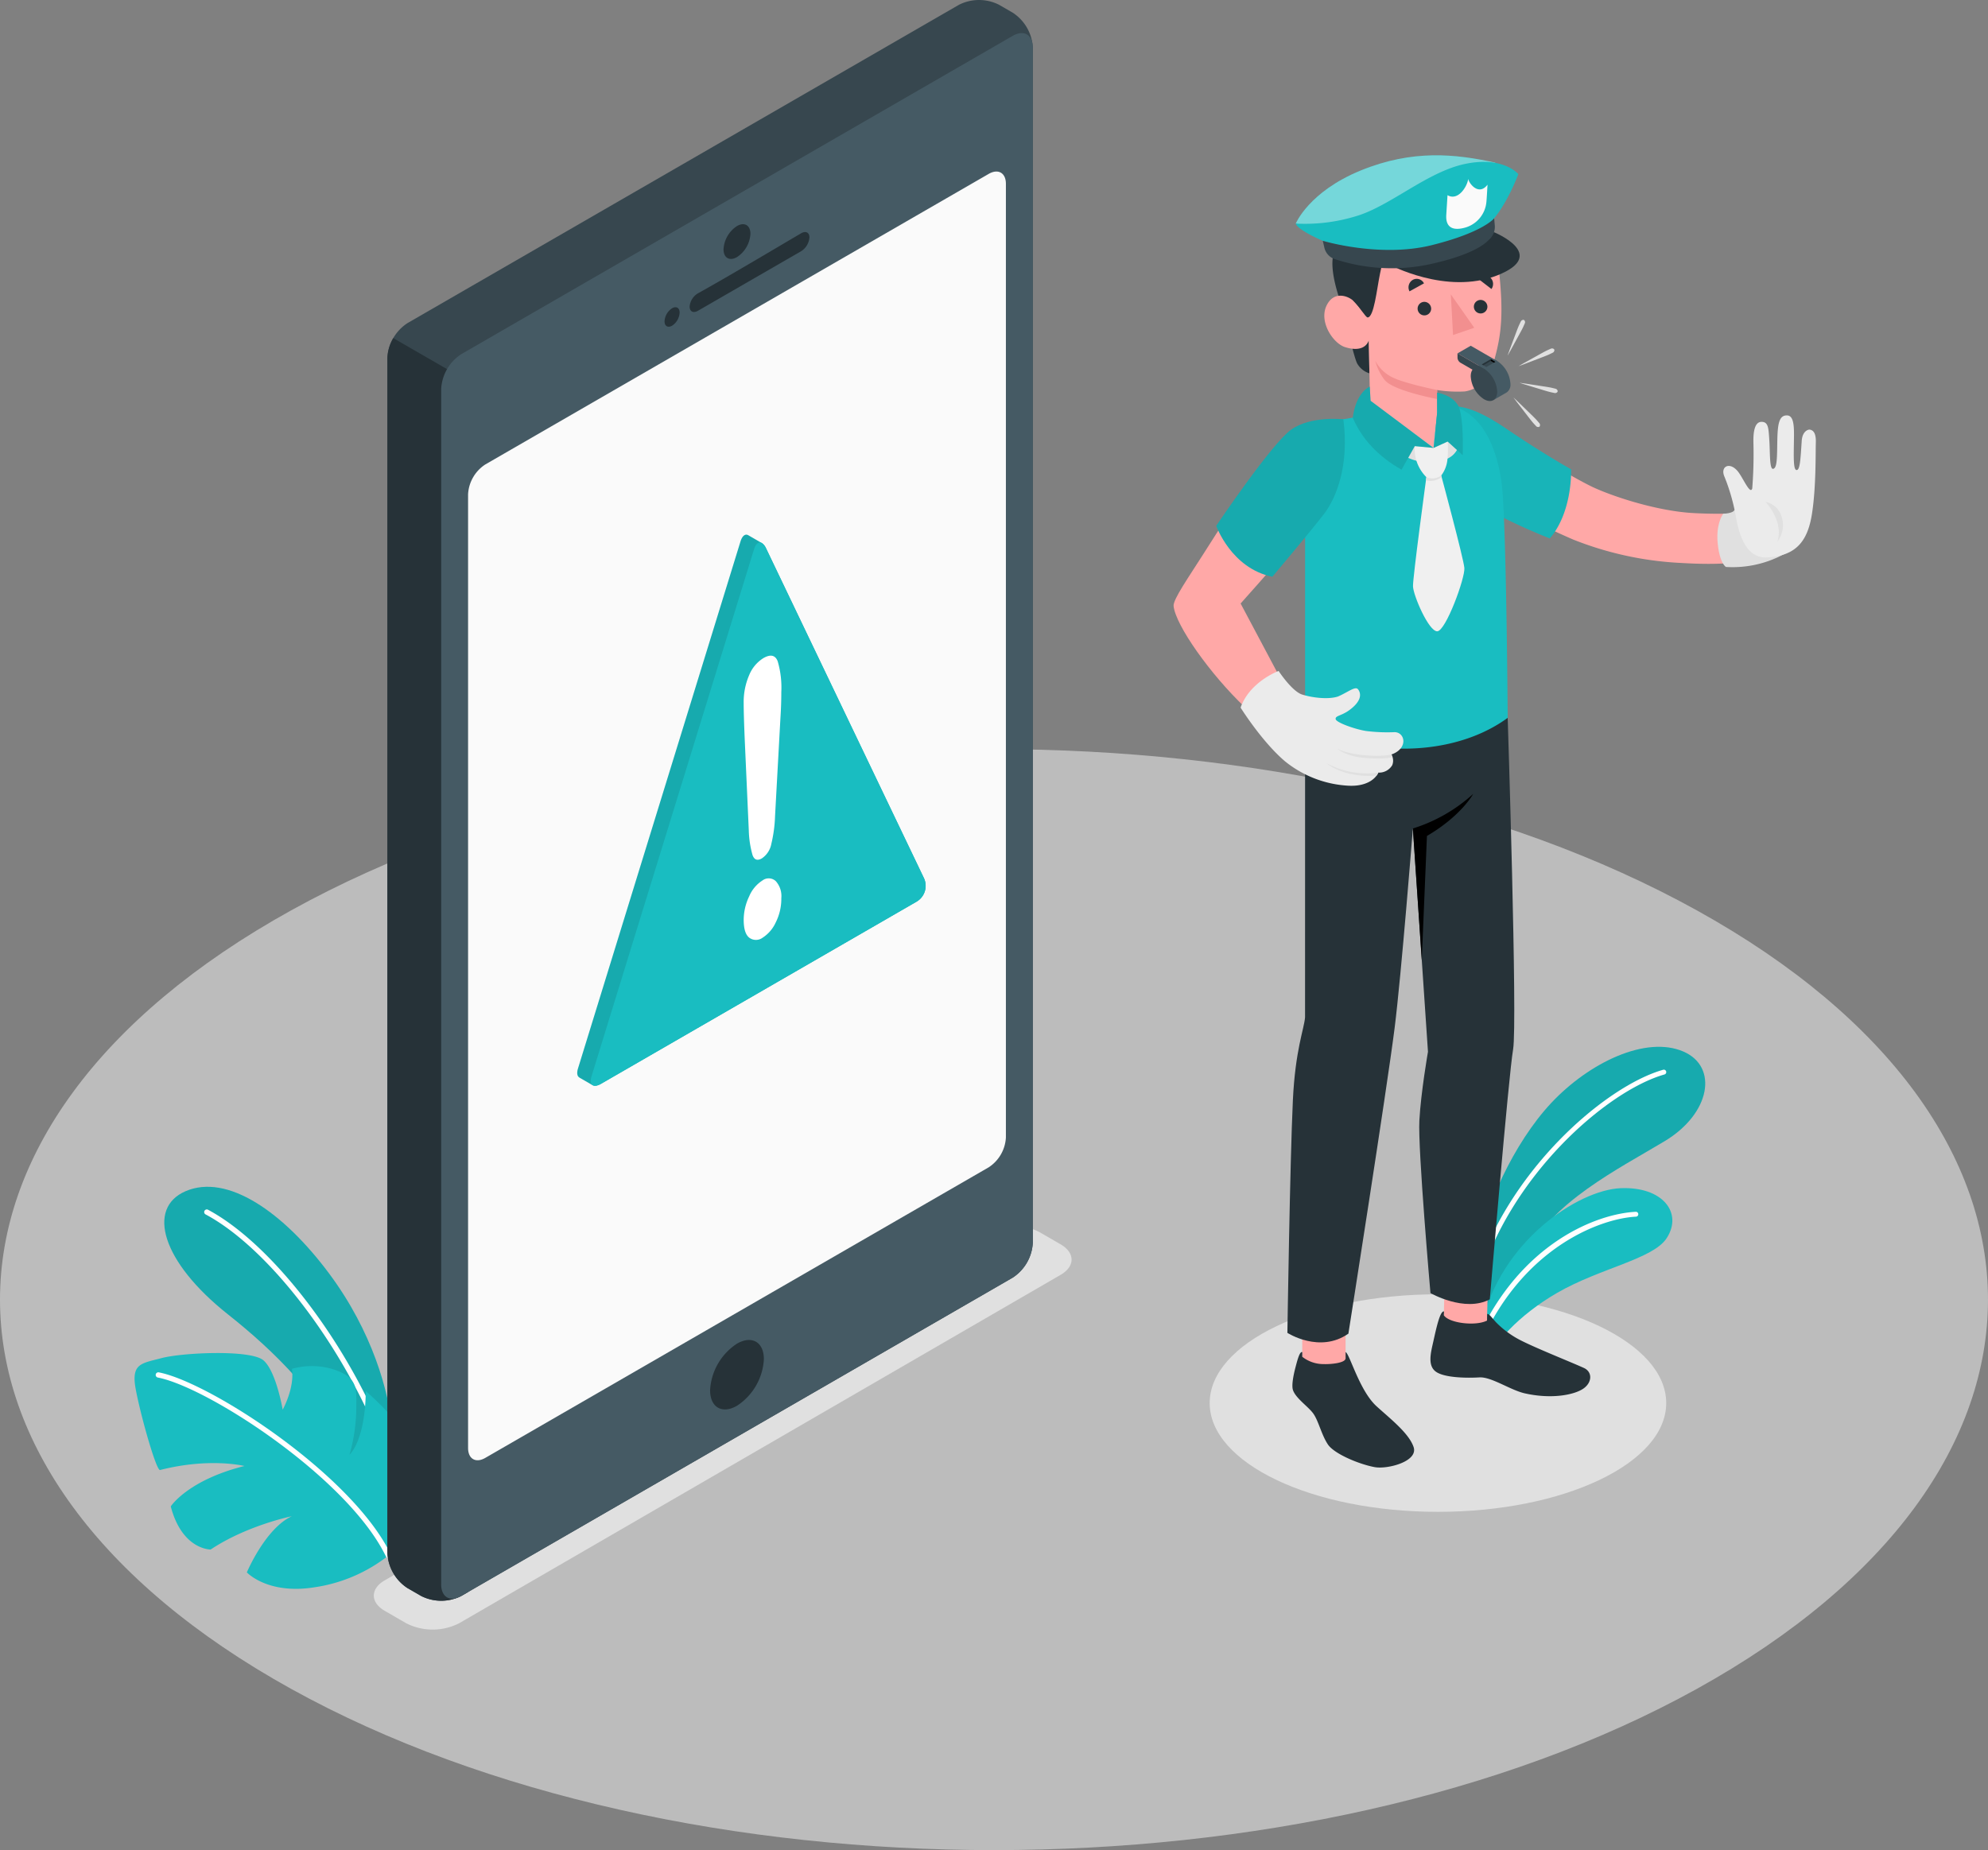 <svg xmlns="http://www.w3.org/2000/svg" width="447.716" height="416.758" viewBox="0 0 447.716 416.758">
  <rect x="0" y="0" width="447.716" height="416.758" fill="#808080" stroke="none"/>
  <g id="Group_6281" data-name="Group 6281" transform="translate(-25.362 -50.752)">
    <g id="Floor">
      <path id="Floor-2" data-name="Floor" d="M407.51,431.19c-87.422,48.426-229.161,48.427-316.582,0s-87.422-126.941,0-175.367,229.161-48.427,316.583,0S494.933,382.764,407.51,431.19Z" fill="#f5f5f5" opacity="0.509"/>
    </g>
    <g id="Shadow">
      <path id="Shadow-2" data-name="Shadow" d="M116.856,416.413l-4.844-2.8c-3.286-1.9-3.286-4.974,0-6.871l135.466-78.488a13.153,13.153,0,0,1,11.9,0l4.846,2.8c3.287,1.9,3.287,4.973,0,6.87L128.756,416.413A13.153,13.153,0,0,1,116.856,416.413Z" fill="#e0e0e0"/>
      <ellipse id="Shadow-3" data-name="Shadow" cx="51.409" cy="24.502" rx="51.409" ry="24.502" transform="translate(297.793 342.308)" fill="#e0e0e0"/>
    </g>
    <g id="Plants">
      <g id="Plants-2" data-name="Plants">
        <g id="Group_6248" data-name="Group 6248">
          <g id="Group_6246" data-name="Group 6246">
            <path id="Path_4742" data-name="Path 4742" d="M358.93,330.827c.6-7.483,7.261-22.548,15.807-31.64s21.327-15.214,29.761-11.55c7.855,3.412,6.128,13.939-4.237,20.172s-25.8,13.871-31.09,25.662L358.93,347.637Z" fill="#19bdc1"/>
            <path id="Path_4743" data-name="Path 4743" d="M358.93,330.827c.6-7.483,7.261-22.548,15.807-31.64s21.327-15.214,29.761-11.55c7.855,3.412,6.128,13.939-4.237,20.172s-25.8,13.871-31.09,25.662L358.93,347.637Z" opacity="0.1"/>
          </g>
          <g id="Group_6247" data-name="Group 6247">
            <path id="Path_4744" data-name="Path 4744" d="M357.555,341.022a.55.55,0,0,0,.528-.4c7.065-25.141,29.4-44.242,42.136-47.835a.55.55,0,0,0,.379-.677.542.542,0,0,0-.677-.379c-12.98,3.661-35.722,23.072-42.894,48.594a.55.55,0,0,0,.528.7Z" fill="#fff"/>
          </g>
        </g>
        <g id="Group_6251" data-name="Group 6251">
          <g id="Group_6249" data-name="Group 6249">
            <path id="Path_4745" data-name="Path 4745" d="M360.05,357.679c1.54-4.11,7.236-10.638,16.007-15.7,9.7-5.6,21.571-7.585,24.65-12.307,3.7-5.671-.85-11.677-10.387-11.265s-27.176,11.96-31.39,31.144Z" fill="#19bdc1"/>
          </g>
          <g id="Group_6250" data-name="Group 6250">
            <path id="Path_4746" data-name="Path 4746" d="M358.577,353.118a.549.549,0,0,0,.5-.323c9.594-21.254,26.908-27.592,34.722-27.974a.55.55,0,0,0,.521-.575.541.541,0,0,0-.575-.521c-8.641.422-25.876,6.925-35.668,28.618a.55.55,0,0,0,.5.775Z" fill="#fff"/>
          </g>
        </g>
      </g>
      <g id="Plants-3" data-name="Plants">
        <g id="Group_6252" data-name="Group 6252">
          <path id="Path_4747" data-name="Path 4747" d="M113.682,372.7c-.67-8.329-4.482-22.009-14.167-35.028-10.363-13.932-23-22.651-32.385-18.573-8.743,3.8-5.428,15.863,9.617,27.766,10.558,8.353,21.506,19.219,27.389,32.344l9.546,16.7Z" fill="#19bdc1"/>
        </g>
        <g id="Group_6253" data-name="Group 6253" opacity="0.1">
          <path id="Path_4748" data-name="Path 4748" d="M113.682,372.7c-.67-8.329-4.482-22.009-14.167-35.028-10.363-13.932-23-22.651-32.385-18.573-8.743,3.8-5.428,15.863,9.617,27.766,10.558,8.353,21.506,19.219,27.389,32.344l9.546,16.7Z"/>
        </g>
        <g id="Group_6254" data-name="Group 6254">
          <path id="Path_4749" data-name="Path 4749" d="M112.838,379.048a.591.591,0,0,1-.556-.39c-8.387-23.091-25.851-46.456-40.622-54.349a.592.592,0,1,1,.557-1.045c15,8.016,32.7,31.656,41.177,54.989a.591.591,0,0,1-.354.759A.6.6,0,0,1,112.838,379.048Z" fill="#fff"/>
        </g>
        <g id="Group_6256" data-name="Group 6256">
          <path id="Path_4750" data-name="Path 4750" d="M112.838,401.16a35.2,35.2,0,0,1-16.71,7.157c-10.528,1.667-15.174-3.368-15.174-3.368S85.1,395.074,91.078,392.3c0,0-10.137,2.066-18.272,7.5,0,0-6.429.1-8.988-9.714,0,0,3.809-5.9,16.589-9.1,0,0-7.775-1.957-18.98.9-.84.334-4.421-12.352-5.5-18.2s1.269-5.791,5.832-7.01,20.1-1.984,22.957.526,4.307,11.09,4.307,11.09,2.733-4.855,2.078-9.189a16.309,16.309,0,0,1,9.708.232c5.125,1.787,4.8,4.285,4.8,8.015a39.461,39.461,0,0,1-1.536,11.106s3.54-3.063,3.665-14.353c0,0,6.927,5.929,9.71,11.025S119.52,393.556,112.838,401.16Z" fill="#19bdc1"/>
          <g id="Group_6255" data-name="Group 6255">
            <path id="Path_4751" data-name="Path 4751" d="M112.838,401.752a.592.592,0,0,1-.533-.335c-8.5-17.651-40.082-38.161-51.4-40.361a.592.592,0,1,1,.227-1.163c11.5,2.237,43.606,23.078,52.236,41.01a.591.591,0,0,1-.276.79A.578.578,0,0,1,112.838,401.752Z" fill="#fff"/>
          </g>
        </g>
      </g>
    </g>
    <g id="Device">
      <g id="Device-2" data-name="Device">
        <g id="Device-3" data-name="Device">
          <path id="Path_4752" data-name="Path 4752" d="M120.2,410.259l-3.073-1.774a9.991,9.991,0,0,1-4.519-7.828V131.367a9.988,9.988,0,0,1,4.519-7.827l124.2-71.707a9.988,9.988,0,0,1,9.038,0l3.075,1.776a9.988,9.988,0,0,1,4.519,7.827v269.29a9.988,9.988,0,0,1-4.519,7.827l-124.2,71.706A9.988,9.988,0,0,1,120.2,410.259Z" fill="#37474f"/>
          <path id="Path_4753" data-name="Path 4753" d="M130.775,136.638l-16.844-9.725a9.247,9.247,0,0,0-1.323,4.454v269.29a9.991,9.991,0,0,0,4.519,7.828l3.073,1.774a9.988,9.988,0,0,0,9.038,0l1.537-.887Z" fill="#263238"/>
          <path id="Path_4754" data-name="Path 4754" d="M124.719,138.36V407.65c0,2.882,2.023,4.05,4.519,2.609l124.2-71.706a9.988,9.988,0,0,0,4.519-7.827V61.436c0-2.882-2.023-4.05-4.519-2.609l-124.2,71.706A9.988,9.988,0,0,0,124.719,138.36Z" fill="#455a64"/>
          <path id="Path_4755" data-name="Path 4755" d="M134.649,155.382,248.026,89.924c2.14-1.235,3.874-.234,3.874,2.236V306.995a8.56,8.56,0,0,1-3.874,6.709L134.65,379.163c-2.139,1.235-3.874.233-3.874-2.237V162.091A8.56,8.56,0,0,1,134.649,155.382Z" fill="#fafafa"/>
          <path id="Path_4756" data-name="Path 4756" d="M191.337,101.673c1.673-.966,3.029-.183,3.029,1.748a6.694,6.694,0,0,1-3.029,5.245c-1.672.965-3.028.183-3.028-1.749A6.692,6.692,0,0,1,191.337,101.673Z" fill="#263238"/>
          <g id="Group_6257" data-name="Group 6257">
            <path id="Path_4757" data-name="Path 4757" d="M182.593,116.8c6.152-3.4,17.129-9.934,23.195-13.5,1.03-.6,1.864-.188,1.864.933a4.021,4.021,0,0,1-1.873,3.111L182.545,120.76c-1.035.6-1.873.172-1.873-.949A3.847,3.847,0,0,1,182.593,116.8Z" fill="#263238"/>
            <path id="Path_4758" data-name="Path 4758" d="M176.723,120.191c.94-.542,1.7-.1,1.7.982a3.76,3.76,0,0,1-1.7,2.945c-.94.542-1.7.1-1.7-.982A3.758,3.758,0,0,1,176.723,120.191Z" fill="#263238"/>
          </g>
          <path id="Path_4759" data-name="Path 4759" d="M191.337,353.426c3.345-1.931,6.057-.365,6.057,3.5a13.387,13.387,0,0,1-6.057,10.49c-3.344,1.931-6.056.365-6.056-3.5A13.39,13.39,0,0,1,191.337,353.426Z" fill="#263238"/>
        </g>
        <g id="Alert">
          <path id="Path_4760" data-name="Path 4760" d="M233.449,248.579l-35.555-74.286a2.7,2.7,0,0,0-.957-1.207v0l-3.051-1.762,0,0c-.673-.385-1.353.089-1.761,1.411L155.541,291.413c-.331,1.075-.187,1.775.289,2.04l-.006.02,3.049,1.76.007-.02c.4.221,1.033.14,1.85-.332l71.09-41.044A4.117,4.117,0,0,0,233.449,248.579Z" fill="#19bdc1"/>
          <path id="Path_4761" data-name="Path 4761" d="M233.449,248.579l-35.555-74.286a2.7,2.7,0,0,0-.957-1.207v0l-3.051-1.762,0,0c-.673-.385-1.353.089-1.761,1.411L155.541,291.413c-.331,1.075-.187,1.775.289,2.04l-.006.02,3.049,1.76.007-.02c.4.221,1.033.14,1.85-.332l71.09-41.044A4.117,4.117,0,0,0,233.449,248.579Z" opacity="0.1"/>
          <path id="Path_4762" data-name="Path 4762" d="M158.587,293.172l36.584-118.678c.61-1.979,1.829-2.069,2.723-.2l35.555,74.286a4.117,4.117,0,0,1-1.629,5.258l-71.09,41.044C158.937,295.916,157.977,295.151,158.587,293.172Z" fill="#19bdc1"/>
          <path id="Path_4763" data-name="Path 4763" d="M194,237.87l-.9-20.168q-.253-5.9-.253-8.535a15.231,15.231,0,0,1,1.22-6.3,8.088,8.088,0,0,1,3.212-3.863q2.412-1.392,3.226.708a21.04,21.04,0,0,1,.814,6.937q0,2.849-.2,5.9l-1.206,21.987a31.2,31.2,0,0,1-.842,6.317,5.04,5.04,0,0,1-2.132,3.26q-1.514.875-2.1-.751A22.186,22.186,0,0,1,194,237.87Zm3.114,24.106a2.519,2.519,0,0,1-2.988.019q-1.277-.967-1.276-4.035a12.207,12.207,0,0,1,1.22-5.261,7.835,7.835,0,0,1,2.988-3.6,2.338,2.338,0,0,1,3.015.137,5.04,5.04,0,0,1,1.249,3.836,11.8,11.8,0,0,1-1.263,5.479A8.032,8.032,0,0,1,197.116,261.976Z" fill="#fff"/>
        </g>
      </g>
    </g>
    <g id="Character">
      <g id="Character-2" data-name="Character">
        <g id="Group_6258" data-name="Group 6258">
          <path id="Path_4764" data-name="Path 4764" d="M424.141,165.242c-2.436,1.113-10.167,1.482-17.412,1.085-8.548-.468-19.041-4.024-23.324-6.176-8.693-4.37-20.079-12.5-24.956-15.327s-7.6-1.947-10.449-.27c-3.344,1.97-3.863,6.274,2.618,11.179A150.753,150.753,0,0,0,379.677,172.3a75.467,75.467,0,0,0,24.167,5.259c7.672.45,13.873.311,21.267-1.786C427.351,175.14,426.388,164.215,424.141,165.242Z" fill="#ffa8a7"/>
        </g>
        <g id="Group_6259" data-name="Group 6259">
          <path id="Path_4765" data-name="Path 4765" d="M416,165.551c-.2.868-2.55.924-2.55.924s-1.7,2.194-1.239,6.722,1.855,5.27,1.855,5.27a24.241,24.241,0,0,0,13.105-2.912Z" fill="#e0e0e0"/>
          <path id="Path_4766" data-name="Path 4766" d="M423.01,176.327c6.9-.238,9.456-3.733,10.417-9.792s.8-13.969.875-16.063c.077-2.113-.538-2.818-1.376-2.941-.315-.046-1.647.3-1.8,2.534-.27,4.085-.377,6.6-1.156,6.57s-.652-3.057-.591-7.185c.042-2.779-.046-5.125-1.6-5.125-1.65,0-2.062,1.653-2.144,5.419s.022,6.546-.989,6.621c-.8.06-.639-3.93-.82-6.506-.182-2.6-.176-4.111-1.784-4.079-1.459.03-1.854,2.1-1.794,4.636a99.279,99.279,0,0,1-.263,10.36c-.446,1.493-1.989-2.171-3.117-3.675-1.85-2.467-4.1-1.339-3.192.907a44.352,44.352,0,0,1,2.508,8.507C416.675,169.281,417.844,176.353,423.01,176.327Z" fill="#ebebeb"/>
          <path id="Path_4767" data-name="Path 4767" d="M422.983,163.815s4.158,4.332,2.657,8.957a6.121,6.121,0,0,0,.744-6.2A4.689,4.689,0,0,0,422.983,163.815Z" fill="#e0e0e0"/>
        </g>
        <g id="Group_6260" data-name="Group 6260">
          <path id="Path_4768" data-name="Path 4768" d="M351.019,142.08c2.839.322,5.53-.234,13.69,5.319s14.476,9.072,14.476,9.072.408,9.487-4.79,15.567a135.2,135.2,0,0,1-14.83-6.936C353.684,161.692,351.019,142.08,351.019,142.08Z" fill="#19bdc1"/>
          <path id="Path_4769" data-name="Path 4769" d="M351.019,142.08c2.839.322,5.53-.234,13.69,5.319s14.476,9.072,14.476,9.072.408,9.487-4.79,15.567a135.2,135.2,0,0,1-14.83-6.936C353.684,161.692,351.019,142.08,351.019,142.08Z" opacity="0.05"/>
        </g>
        <g id="Group_6267" data-name="Group 6267">
          <g id="Group_6261" data-name="Group 6261">
            <rect id="Rectangle_1302" data-name="Rectangle 1302" width="9.755" height="16.699" transform="translate(328.396 361.533) rotate(180)" fill="#ffa8a7"/>
            <path id="Path_4770" data-name="Path 4770" d="M350.451,349.4l9.75.335.488-17.673-9.749-.335Z" fill="#ffa8a7"/>
            <path id="Path_4771" data-name="Path 4771" d="M319.281,212.457c0,9.315-.01,67.473-.01,67.473-.227,2.68-2.206,7.323-2.745,18.734-.66,13.989-1.232,52.33-1.232,52.33s7.282,4.708,13.74.173c0,0,8.658-54.979,10.407-68.839,1.525-12.1,4.113-44.953,4.113-44.953l3.4,50.3s-1.591,9.092-1.94,15.509,2.5,38.844,2.5,38.844,7.709,4.433,13.365,1.411c0,0,4.243-50.522,5.249-56.318s-1.219-74.659-1.219-74.659Z" fill="#263238"/>
            <path id="Path_4772" data-name="Path 4772" d="M328.4,356.717v-1.4c.933.407,3.1,8.681,6.972,12.211,3.077,2.807,7.274,6.048,8.342,9.177,1.11,3.254-5.845,5.051-8.72,4.542-3.34-.592-9.129-2.944-10.583-5.124s-2.134-5.4-3.315-6.995-3.9-3.381-4.541-5.231c-.351-1.015.065-3.24.558-5.12.452-1.725.943-3.622,1.531-3.46,0,.21,0,1.064,0,1.064a7.725,7.725,0,0,0,4.878,1.648C324.945,358.089,328.407,357.806,328.4,356.717Z" fill="#263238"/>
            <path id="Path_4773" data-name="Path 4773" d="M360.3,346.728c.507.017.919.732,2.037,1.941a21.293,21.293,0,0,0,5.738,4.129c3.653,1.828,10.754,4.641,13.968,6.089,2.008.9,1.914,3.33-.161,4.71s-7.087,2.375-13.1,1.029c-3.278-.733-7.544-3.76-10.245-3.6s-7.754.125-9.748-1.249-1.2-4.309-.632-6.831c.614-2.752,1.494-6.963,2.4-6.775l-.029.865c1.173,1.776,7.143,2.5,9.72,1.194Z" fill="#263238"/>
            <path id="Path_4774" data-name="Path 4774" d="M343.554,237.375a36.138,36.138,0,0,0,13.584-7.789s-2.621,4.908-10.416,9.475l-1.165,27.944Z"/>
          </g>
          <path id="Path_4775" data-name="Path 4775" d="M328.653,145.069a22.307,22.307,0,0,0-4.027.928c-2.676,1.051-3.9,4.349-4.544,7.264a34.378,34.378,0,0,0-.8,7.406v51.79c6.841,7.442,30.688,10.909,45.626,0,0,0-.293-45.745-1.412-53.26-1.944-13.057-8.194-17.714-14.471-17.227l-15.058,2.155Z" fill="#19bdc1"/>
          <g id="Group_6263" data-name="Group 6263">
            <path id="Path_4776" data-name="Path 4776" d="M326.238,145.523c-4.681.68-9.369.362-14.335,7.323-5.479,7.679-7.076,9.326-15.53,22.7-3.235,5.117-6.866,10.25-6.708,11.727.467,4.367,8.288,15.4,16.05,22.784l7.854-6.778L304.76,186.7s7.023-7.861,9.806-11.159c4.715-5.587,8.466-9.991,8.466-9.991C325.574,159.913,327.728,155.208,326.238,145.523Z" fill="#ffa8a7"/>
            <path id="Path_4777" data-name="Path 4777" d="M327.894,145.2s-7.286-.825-11.724,2.316-16.9,21.682-16.9,21.682,3.379,9.582,12.636,11.467c0,0,9.258-10.988,11.707-14.23C326.293,162.886,329.26,155.669,327.894,145.2Z" fill="#19bdc1"/>
            <path id="Path_4778" data-name="Path 4778" d="M327.894,145.2s-7.286-.825-11.724,2.316-16.9,21.682-16.9,21.682,3.379,9.582,12.636,11.467c0,0,9.258-10.988,11.707-14.23C326.293,162.886,329.26,155.669,327.894,145.2Z" opacity="0.1"/>
            <g id="Group_6262" data-name="Group 6262">
              <path id="Path_4779" data-name="Path 4779" d="M339.4,215.68a38.2,38.2,0,0,1-6.429-.27c-2.453-.393-6.722-1.9-6.811-2.684s1.279-.688,3.081-2.006c2.75-2.012,2.745-3.687,1.965-4.69-.607-.78-2.171.591-4.494,1.611-2.2.732-5.778.286-8.077-.427s-5.319-5.319-5.319-5.319-6.491,2.373-8.561,8.258c0,0,4.744,7.6,9.947,12.048a24.777,24.777,0,0,0,14.288,5.538c3.962.22,6.094-1.412,6.785-2.948a3.433,3.433,0,0,0,3.132-1.677,2.692,2.692,0,0,0-.192-2.4C342.608,219.344,341.788,215.657,339.4,215.68Z" fill="#ebebeb"/>
              <path id="Path_4780" data-name="Path 4780" d="M338.72,220.711c-2.784.618-9.1.277-12.17-1.312,0,0,1.85,1.794,6.453,2.11s5.982-.194,5.982-.194A3.444,3.444,0,0,0,338.72,220.711Z" fill="#e0e0e0"/>
              <path id="Path_4781" data-name="Path 4781" d="M335.78,224.791a19.15,19.15,0,0,1-11.691-2.135s3.583,3.322,11.271,2.841A3.771,3.771,0,0,0,335.78,224.791Z" fill="#e0e0e0"/>
            </g>
          </g>
          <g id="Group_6266" data-name="Group 6266">
            <g id="Group_6264" data-name="Group 6264">
              <path id="Path_4782" data-name="Path 4782" d="M327.865,120.348s2.244,10.543,3.144,12.276a4.772,4.772,0,0,0,2.76,2.224l-.157-7.416Z" fill="#263238"/>
              <path id="Path_4783" data-name="Path 4783" d="M330.682,105.244a5.2,5.2,0,0,0-4.3,1.512c-1.847,1.889-.815,7.8,1.485,13.592l4.227.485Z" fill="#263238"/>
              <path id="Path_4784" data-name="Path 4784" d="M333.36,120.837c-.848.506-2.057-1.122-3.1-2.216s-4.458-2.588-6.16,1c-1.735,3.655,1.5,8.485,4.189,9.328,4.63,1.453,5.325-1.516,5.325-1.516l.353,16.7s6.044,6.418,14.253,7.531l.81-7.973-.013-5.082a29.229,29.229,0,0,0,6.242.32c3.4-.526,5.547-3.213,6.579-6.9,1.659-5.92,2.289-10.7.882-22.342-1.543-12.76-16.385-12.893-24.4-7.849S333.36,120.837,333.36,120.837Z" fill="#ffa8a7"/>
              <path id="Path_4785" data-name="Path 4785" d="M333.36,122.263c-.426.008-2.047-2.682-3.1-3.642-1.462-1.33.424-13.377.424-13.377,1.754-8.27,16.082-9.428,24.088-6.8,4.153,1.287,6.844,3.157,6.685,6.671-.534,2.293-5.6,3.538-7.531,3.773-5.424.66-13.762-.794-14.917-.952-1.573-.215-2,.28-2.852,4.444C335.41,116.04,334.793,122.235,333.36,122.263Z" fill="#263238"/>
              <path id="Path_4786" data-name="Path 4786" d="M330.69,106.181l-5.125-2.751a2.824,2.824,0,0,1,3.879-1.284A3.057,3.057,0,0,1,330.69,106.181Z" fill="#263238"/>
              <path id="Path_4787" data-name="Path 4787" d="M349.015,138.608s-7.6-1.531-10.257-2.944a8.756,8.756,0,0,1-3.673-3.634,11.978,11.978,0,0,0,2.086,4.286c1.944,2.485,11.844,4.314,11.844,4.314Z" fill="#f28f8f"/>
            </g>
            <g id="Group_6265" data-name="Group 6265">
              <path id="Path_4788" data-name="Path 4788" d="M347.671,120.333a1.525,1.525,0,1,1-1.524-1.586A1.55,1.55,0,0,1,347.671,120.333Z" fill="#263238"/>
              <path id="Path_4789" data-name="Path 4789" d="M346.055,114.583l-3.258,1.8a1.954,1.954,0,0,1,.759-2.6A1.816,1.816,0,0,1,346.055,114.583Z" fill="#263238"/>
              <path id="Path_4790" data-name="Path 4790" d="M361.253,115.851l-2.971-2.288a1.8,1.8,0,0,1,2.582-.4A1.969,1.969,0,0,1,361.253,115.851Z" fill="#263238"/>
              <path id="Path_4791" data-name="Path 4791" d="M360.338,119.9a1.524,1.524,0,1,1-1.523-1.587A1.548,1.548,0,0,1,360.338,119.9Z" fill="#263238"/>
              <path id="Path_4792" data-name="Path 4792" d="M352.1,117.059l.5,9.16,4.782-1.63Z" fill="#f28f8f"/>
            </g>
          </g>
        </g>
        <g id="Group_6270" data-name="Group 6270">
          <path id="Path_4793" data-name="Path 4793" d="M338.176,110.309s12.879,7,24.37,2.479c11.8-4.646-.723-9.731-.723-9.731Z" fill="#263238"/>
          <g id="Group_6269" data-name="Group 6269">
            <g id="Group_6268" data-name="Group 6268">
              <path id="Path_4794" data-name="Path 4794" d="M362.129,87.4c-8.91-1.977-18.638-3.022-30.327,1.761s-14.624,11.958-14.624,11.958,11.332,3.877,20.9,1.779S362.129,87.4,362.129,87.4Z" fill="#19bdc1"/>
              <path id="Path_4795" data-name="Path 4795" d="M362.129,87.4c-8.91-1.977-18.638-3.022-30.327,1.761s-14.624,11.958-14.624,11.958,11.332,3.877,20.9,1.779S362.129,87.4,362.129,87.4Z" fill="#fff" opacity="0.4"/>
            </g>
            <path id="Path_4796" data-name="Path 4796" d="M323.266,105s-5.651-2.4-6.088-3.884a39.4,39.4,0,0,0,13.58-1.667c7.676-2.251,16.005-10,24.6-11.782s11.949,2.306,11.949,2.306-2.271,6.127-5.447,9.943c0,0-3,5.852-13.1,7.757S323.266,105,323.266,105Z" fill="#19bdc1"/>
            <path id="Path_4797" data-name="Path 4797" d="M323.266,105l.371,1.611a3.6,3.6,0,0,0,2.066,2.419,40.968,40.968,0,0,0,23.154.9c7.12-1.7,10.41-3.683,11.763-5.109A3.851,3.851,0,0,0,362,101.5l-.14-1.578s-2.368,3.136-14.02,6.047S323.266,105,323.266,105Z" fill="#37474f"/>
            <path id="Path_4798" data-name="Path 4798" d="M356.029,90.983c-.2,1.771-2.287,5.117-4.673,3.738,0,0-.167,2.625-.279,4.438-.172,2.763,1.4,3.612,4.08,2.909a6.623,6.623,0,0,0,4.963-5.891c.081-.842.245-3.822.245-3.822C358.243,95.137,355.947,91.664,356.029,90.983Z" fill="#fafafa"/>
          </g>
        </g>
        <g id="Group_6277" data-name="Group 6277">
          <g id="Group_6271" data-name="Group 6271">
            <path id="Path_4799" data-name="Path 4799" d="M353.824,151.421c-.931,2.211-2.647,3.112-5.76,3.461a11.553,11.553,0,0,1-8.61-3l3.872-3.854,4.885,3.619.441-4.04Z" fill="#e0e0e0"/>
          </g>
          <g id="Group_6272" data-name="Group 6272">
            <path id="Path_4800" data-name="Path 4800" d="M349.938,157.862s5.008,18.573,5.212,20.817-4.183,14.212-6.1,14.28-5.411-8.092-5.467-10.132,3.013-24.6,3.013-24.6Z" fill="#f0f0f0"/>
            <path id="Path_4801" data-name="Path 4801" d="M351.386,150.214a22.831,22.831,0,0,1-.066,4.2,7.075,7.075,0,0,1-1.382,3.452,3.8,3.8,0,0,1-3.346.363,8.892,8.892,0,0,1-2.607-6.979l4.226.4Z" fill="#f0f0f0"/>
            <path id="Path_4802" data-name="Path 4802" d="M346.592,158.225a3.365,3.365,0,0,0,3.346-.363l.087.326a3.892,3.892,0,0,1-3.531.759Z" fill="#e0e0e0"/>
          </g>
          <g id="Group_6274" data-name="Group 6274">
            <g id="Group_6273" data-name="Group 6273">
              <path id="Path_4803" data-name="Path 4803" d="M348.211,151.651,334.04,141.034l-.206-3.173s-3.076,1.171-3.817,6.994c2.022,4.7,5.605,8.638,10.987,11.706l2.981-5.315Z" fill="#19bdc1"/>
              <path id="Path_4804" data-name="Path 4804" d="M349.015,139.193s3.248.46,4.671,2.807,1.1,11.3,1.1,11.3l-3.4-3.084-3.175,1.437c.3-2.984.812-7.954.812-7.954Z" fill="#19bdc1"/>
            </g>
          </g>
          <g id="Group_6276" data-name="Group 6276" opacity="0.1">
            <g id="Group_6275" data-name="Group 6275">
              <path id="Path_4805" data-name="Path 4805" d="M348.211,151.651,334.04,141.034l-.206-3.173s-3.076,1.171-3.817,6.994c2.022,4.7,5.605,8.638,10.987,11.706l2.981-5.315Z"/>
              <path id="Path_4806" data-name="Path 4806" d="M349.015,139.193s3.248.46,4.671,2.807,1.1,11.3,1.1,11.3l-3.4-3.084-3.175,1.437c.3-2.984.812-7.954.812-7.954Z"/>
            </g>
          </g>
        </g>
        <g id="Group_6280" data-name="Group 6280">
          <path id="Path_4807" data-name="Path 4807" d="M365.526,137.236a6.59,6.59,0,0,0-2.981-5.162,2.105,2.105,0,0,0-2.084-.217v0l-.02.011,0,0-3.026,1.748,4.256,7.274,2.984-1.723h0l.009,0v0A2.1,2.1,0,0,0,365.526,137.236Z" fill="#455a64"/>
          <path id="Path_4808" data-name="Path 4808" d="M359.565,133.795a6.587,6.587,0,0,1,2.981,5.162c0,1.9-1.335,2.671-2.98,1.721a6.59,6.59,0,0,1-2.981-5.162C356.585,133.615,357.92,132.845,359.565,133.795Z" fill="#37474f"/>
          <path id="Path_4809" data-name="Path 4809" d="M353.605,130.354v.987a1.4,1.4,0,0,0,.635,1.1l5.325,3.075v-1.721Z" fill="#37474f"/>
          <path id="Path_4810" data-name="Path 4810" d="M356.585,128.633l-2.98,1.721,5.961,3.441,2.98-1.721Z" fill="#455a64"/>
          <g id="Group_6278" data-name="Group 6278">
            <path id="Path_4811" data-name="Path 4811" d="M364.9,130.791s.185-.518.463-1.293l1.064-2.823c.386-1.027.755-2.062,1.1-2.806l.241-.505a1.592,1.592,0,0,1,.216-.376.811.811,0,0,1,.478-.195l.195.09a.813.813,0,0,1,.164.489,1.576,1.576,0,0,1-.145.408c-.067.153-.143.325-.225.513-.34.747-.884,1.7-1.411,2.664L365.6,129.6l-.679,1.193Z" fill="#e0e0e0"/>
            <path id="Path_4812" data-name="Path 4812" d="M367.446,133.181l1.19-.685,2.639-1.462c.959-.531,1.911-1.081,2.656-1.424l.512-.228a1.575,1.575,0,0,1,.408-.147.808.808,0,0,1,.489.161l.091.2a.81.81,0,0,1-.192.479,1.553,1.553,0,0,1-.375.217l-.5.245c-.742.349-1.775.723-2.8,1.115l-2.817,1.079-1.291.469Z" fill="#e0e0e0"/>
            <path id="Path_4813" data-name="Path 4813" d="M367.614,136.979l1.36.188,2.981.464c1.084.168,2.172.318,2.971.5l.544.134a1.6,1.6,0,0,1,.413.134.817.817,0,0,1,.288.427l-.048.211a.812.812,0,0,1-.445.26,1.587,1.587,0,0,1-.43-.058l-.548-.116c-.8-.18-1.846-.517-2.9-.836l-2.887-.876-1.307-.42Z" fill="#e0e0e0"/>
            <path id="Path_4814" data-name="Path 4814" d="M366.236,140.316l1,.941,2.162,2.1c.786.766,1.587,1.518,2.131,2.132l.366.424a1.545,1.545,0,0,1,.259.348.813.813,0,0,1-.013.515l-.161.144a.809.809,0,0,1-.513-.046,1.577,1.577,0,0,1-.317-.3l-.38-.412c-.548-.61-1.2-1.49-1.877-2.358l-1.846-2.386-.822-1.1Z" fill="#e0e0e0"/>
          </g>
          <g id="Group_6279" data-name="Group 6279">
            <path id="Path_4815" data-name="Path 4815" d="M361.11,131.67l-2.031,1.173,1.016.586,2.031-1.173Z" fill="#37474f"/>
            <path id="Path_4816" data-name="Path 4816" d="M359.079,132.842l2.031-1.173v.382l-1.7.982Z" fill="#263238"/>
            <path id="Path_4817" data-name="Path 4817" d="M361.11,132.052l.685.4.331-.191-1.016-.586Z"/>
          </g>
        </g>
      </g>
    </g>
  </g>
</svg>
